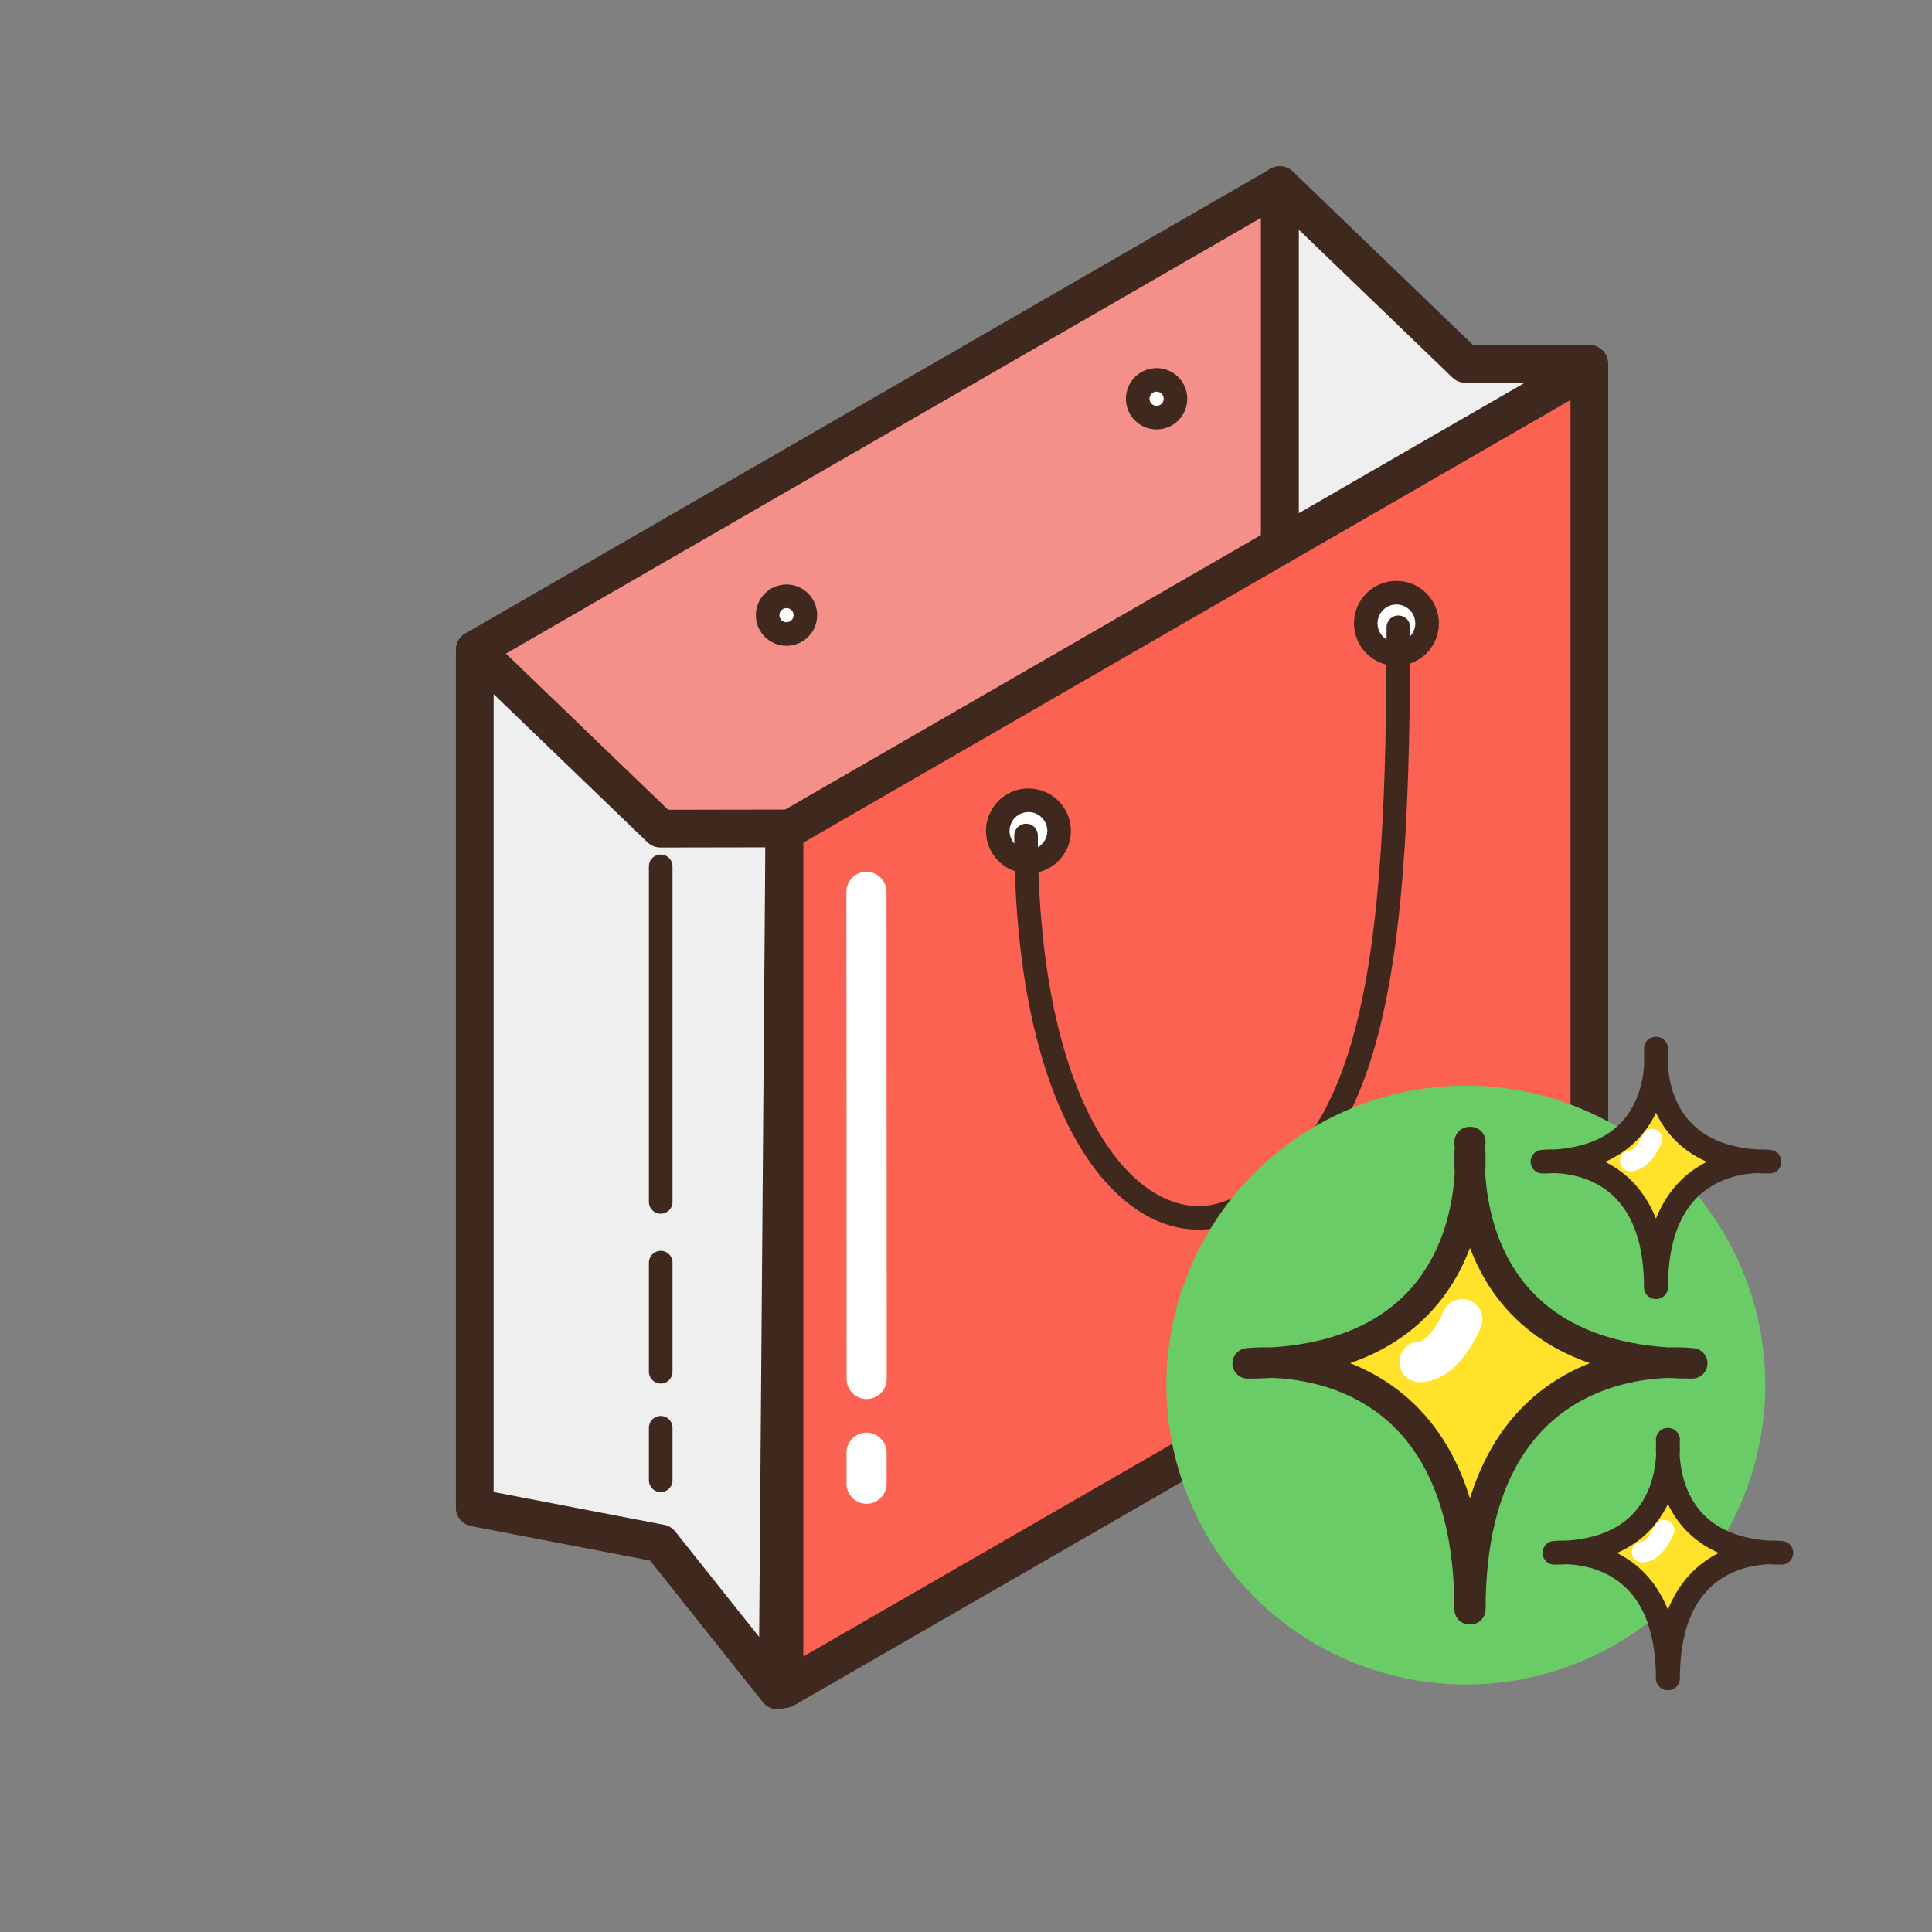 <?xml version="1.0" encoding="utf-8"?>
<!-- Generator: Adobe Illustrator 16.0.0, SVG Export Plug-In . SVG Version: 6.00 Build 0)  -->
<!DOCTYPE svg PUBLIC "-//W3C//DTD SVG 1.1//EN" "http://www.w3.org/Graphics/SVG/1.1/DTD/svg11.dtd">
<svg version="1.1" id="Layer_1" xmlns="http://www.w3.org/2000/svg" xmlns:xlink="http://www.w3.org/1999/xlink" x="0px" y="0px"
	 width="300px" height="300px" viewBox="0 0 300 300" enable-background="new 0 0 300 300" xml:space="preserve">
<rect x="0" y="0" width="300" height="300" fill="#808080" stroke="none"/>
<g>
	<path fill="none" stroke="#231F20" stroke-width="0.733" stroke-miterlimit="10" d="M178.862,51.005"/>
	<g>
		
			<polygon fill="#EFEFEF" stroke="#3F291E" stroke-width="5.861" stroke-linecap="round" stroke-linejoin="round" stroke-miterlimit="10" points="
			245.742,190.334 227.563,167.492 198.72,161.939 198.72,28.746 227.563,56.515 246.791,56.482 		"/>
		
			<polygon fill="#F49089" stroke="#3F291E" stroke-width="5.861" stroke-linecap="round" stroke-linejoin="round" stroke-miterlimit="10" points="
			198.722,161.957 73.737,234.02 73.737,100.885 198.722,28.765 		"/>
		
			<polygon fill="#EFEFEF" stroke="#3F291E" stroke-width="5.861" stroke-linecap="round" stroke-linejoin="round" stroke-miterlimit="10" points="
			120.746,262.488 102.566,239.648 73.723,234.098 73.723,100.902 102.566,128.671 121.794,128.638 		"/>
		
			<line fill="none" stroke="#3F291E" stroke-width="3.663" stroke-linecap="round" stroke-linejoin="round" stroke-miterlimit="10" x1="102.595" y1="134.522" x2="102.595" y2="186.635"/>
		
			<line fill="none" stroke="#3F291E" stroke-width="3.663" stroke-linecap="round" stroke-linejoin="round" stroke-miterlimit="10" x1="102.595" y1="196.061" x2="102.595" y2="213.008"/>
		
			<line fill="none" stroke="#3F291E" stroke-width="3.663" stroke-linecap="round" stroke-linejoin="round" stroke-miterlimit="10" x1="102.595" y1="221.701" x2="102.595" y2="229.857"/>
		
			<circle fill="#FFFFFF" stroke="#3F291E" stroke-width="3.663" stroke-linecap="round" stroke-linejoin="round" stroke-miterlimit="10" cx="122.129" cy="95.52" r="2.93"/>
		
			<circle fill="#FFFFFF" stroke="#3F291E" stroke-width="3.663" stroke-linecap="round" stroke-linejoin="round" stroke-miterlimit="10" cx="179.596" cy="61.919" r="2.93"/>
		<path fill="none" stroke="#231F20" stroke-width="0.733" stroke-miterlimit="10" d="M150.549,135.604"/>
		
			<polygon fill="#FB6252" stroke="#3F291E" stroke-width="5.861" stroke-linecap="round" stroke-linejoin="round" stroke-miterlimit="10" points="
			246.795,190.229 121.811,262.289 121.811,129.154 246.795,57.035 		"/>
		
			<circle fill="#FFFFFF" stroke="#3F291E" stroke-width="3.663" stroke-linecap="round" stroke-linejoin="round" stroke-miterlimit="10" cx="159.693" cy="129.028" r="4.762"/>
		
			<circle fill="#FFFFFF" stroke="#3F291E" stroke-width="3.663" stroke-linecap="round" stroke-linejoin="round" stroke-miterlimit="10" cx="216.835" cy="96.793" r="4.762"/>
		
			<path fill="none" stroke="#3F291E" stroke-width="3.663" stroke-linecap="round" stroke-linejoin="round" stroke-miterlimit="10" d="
			M217.137,97.404c0,50.677-3.275,82.381-26.443,90.879c-13.712,5.031-31.368-12.672-31.368-58.548"/>
		<path fill="#FFFFFF" d="M134.544,135.37c-1.714,0.001-3.112,1.396-3.112,3.115l0.033,75.65c0,1.717,1.399,3.109,3.115,3.109
			c1.718,0,3.112-1.396,3.112-3.109l-0.033-75.653C137.661,136.763,136.263,135.37,134.544,135.37"/>
		<path fill="#FFFFFF" d="M134.56,222.453c-1.716,0-3.114,1.396-3.112,3.115l0.001,4.824c0,1.719,1.399,3.113,3.115,3.113
			c1.72,0,3.113-1.396,3.112-3.115l-0.001-4.826C137.676,223.846,136.278,222.453,134.56,222.453"/>
	</g>
</g>
<circle fill="#69CC66" cx="227.615" cy="215.07" r="46.498"/>
<g>
	<g>
		<path fill="#FFE229" d="M228.316,249.885c0-42.559,34.457-38.18,34.457-38.18c-38.473,0-34.457-34.371-34.457-34.371h-0.12
			c0,0,4.017,34.371-34.458,34.371c0,0,34.458-4.379,34.458,38.18"/>
		
			<path fill="none" stroke="#3F291E" stroke-width="4.729" stroke-linecap="round" stroke-linejoin="round" stroke-miterlimit="10" d="
			M228.316,249.885c0-42.559,34.457-38.18,34.457-38.18c-38.473,0-34.457-34.371-34.457-34.371h-0.12
			c0,0,4.017,34.371-34.458,34.371c0,0,34.458-4.379,34.458,38.18"/>
	</g>
	
		<path fill="none" stroke="#FFFFFF" stroke-width="6.305" stroke-linecap="round" stroke-linejoin="round" stroke-miterlimit="10" d="
		M227.048,204.866c0,0-2.701,6.604-6.606,6.604"/>
</g>
<g>
	<g>
		<path fill="#FFE229" d="M257.172,199.887c0-21.742,17.604-19.505,17.604-19.505c-19.655,0-17.604-17.56-17.604-17.56h-0.062
			c0,0,2.052,17.56-17.604,17.56c0,0,17.604-2.237,17.604,19.505"/>
		
			<path fill="none" stroke="#3F291E" stroke-width="3.663" stroke-linecap="round" stroke-linejoin="round" stroke-miterlimit="10" d="
			M257.172,199.887c0-21.742,17.604-19.505,17.604-19.505c-19.655,0-17.604-17.56-17.604-17.56h-0.062c0,0,2.052,17.56-17.604,17.56
			c0,0,17.604-2.237,17.604,19.505"/>
	</g>
	
		<path fill="none" stroke="#FFFFFF" stroke-width="3.221" stroke-linecap="round" stroke-linejoin="round" stroke-miterlimit="10" d="
		M256.524,176.888c0,0-1.38,3.374-3.375,3.374"/>
</g>
<g>
	<g>
		<path fill="#FFE229" d="M259.022,260.625c0-21.742,17.604-19.505,17.604-19.505c-19.655,0-17.604-17.56-17.604-17.56h-0.062
			c0,0,2.052,17.56-17.604,17.56c0,0,17.604-2.237,17.604,19.505"/>
		
			<path fill="none" stroke="#3F291E" stroke-width="3.663" stroke-linecap="round" stroke-linejoin="round" stroke-miterlimit="10" d="
			M259.022,260.625c0-21.742,17.604-19.505,17.604-19.505c-19.655,0-17.604-17.56-17.604-17.56h-0.062c0,0,2.052,17.56-17.604,17.56
			c0,0,17.604-2.237,17.604,19.505"/>
	</g>
	
		<path fill="none" stroke="#FFFFFF" stroke-width="3.221" stroke-linecap="round" stroke-linejoin="round" stroke-miterlimit="10" d="
		M258.375,237.626c0,0-1.38,3.374-3.375,3.374"/>
</g>
</svg>
